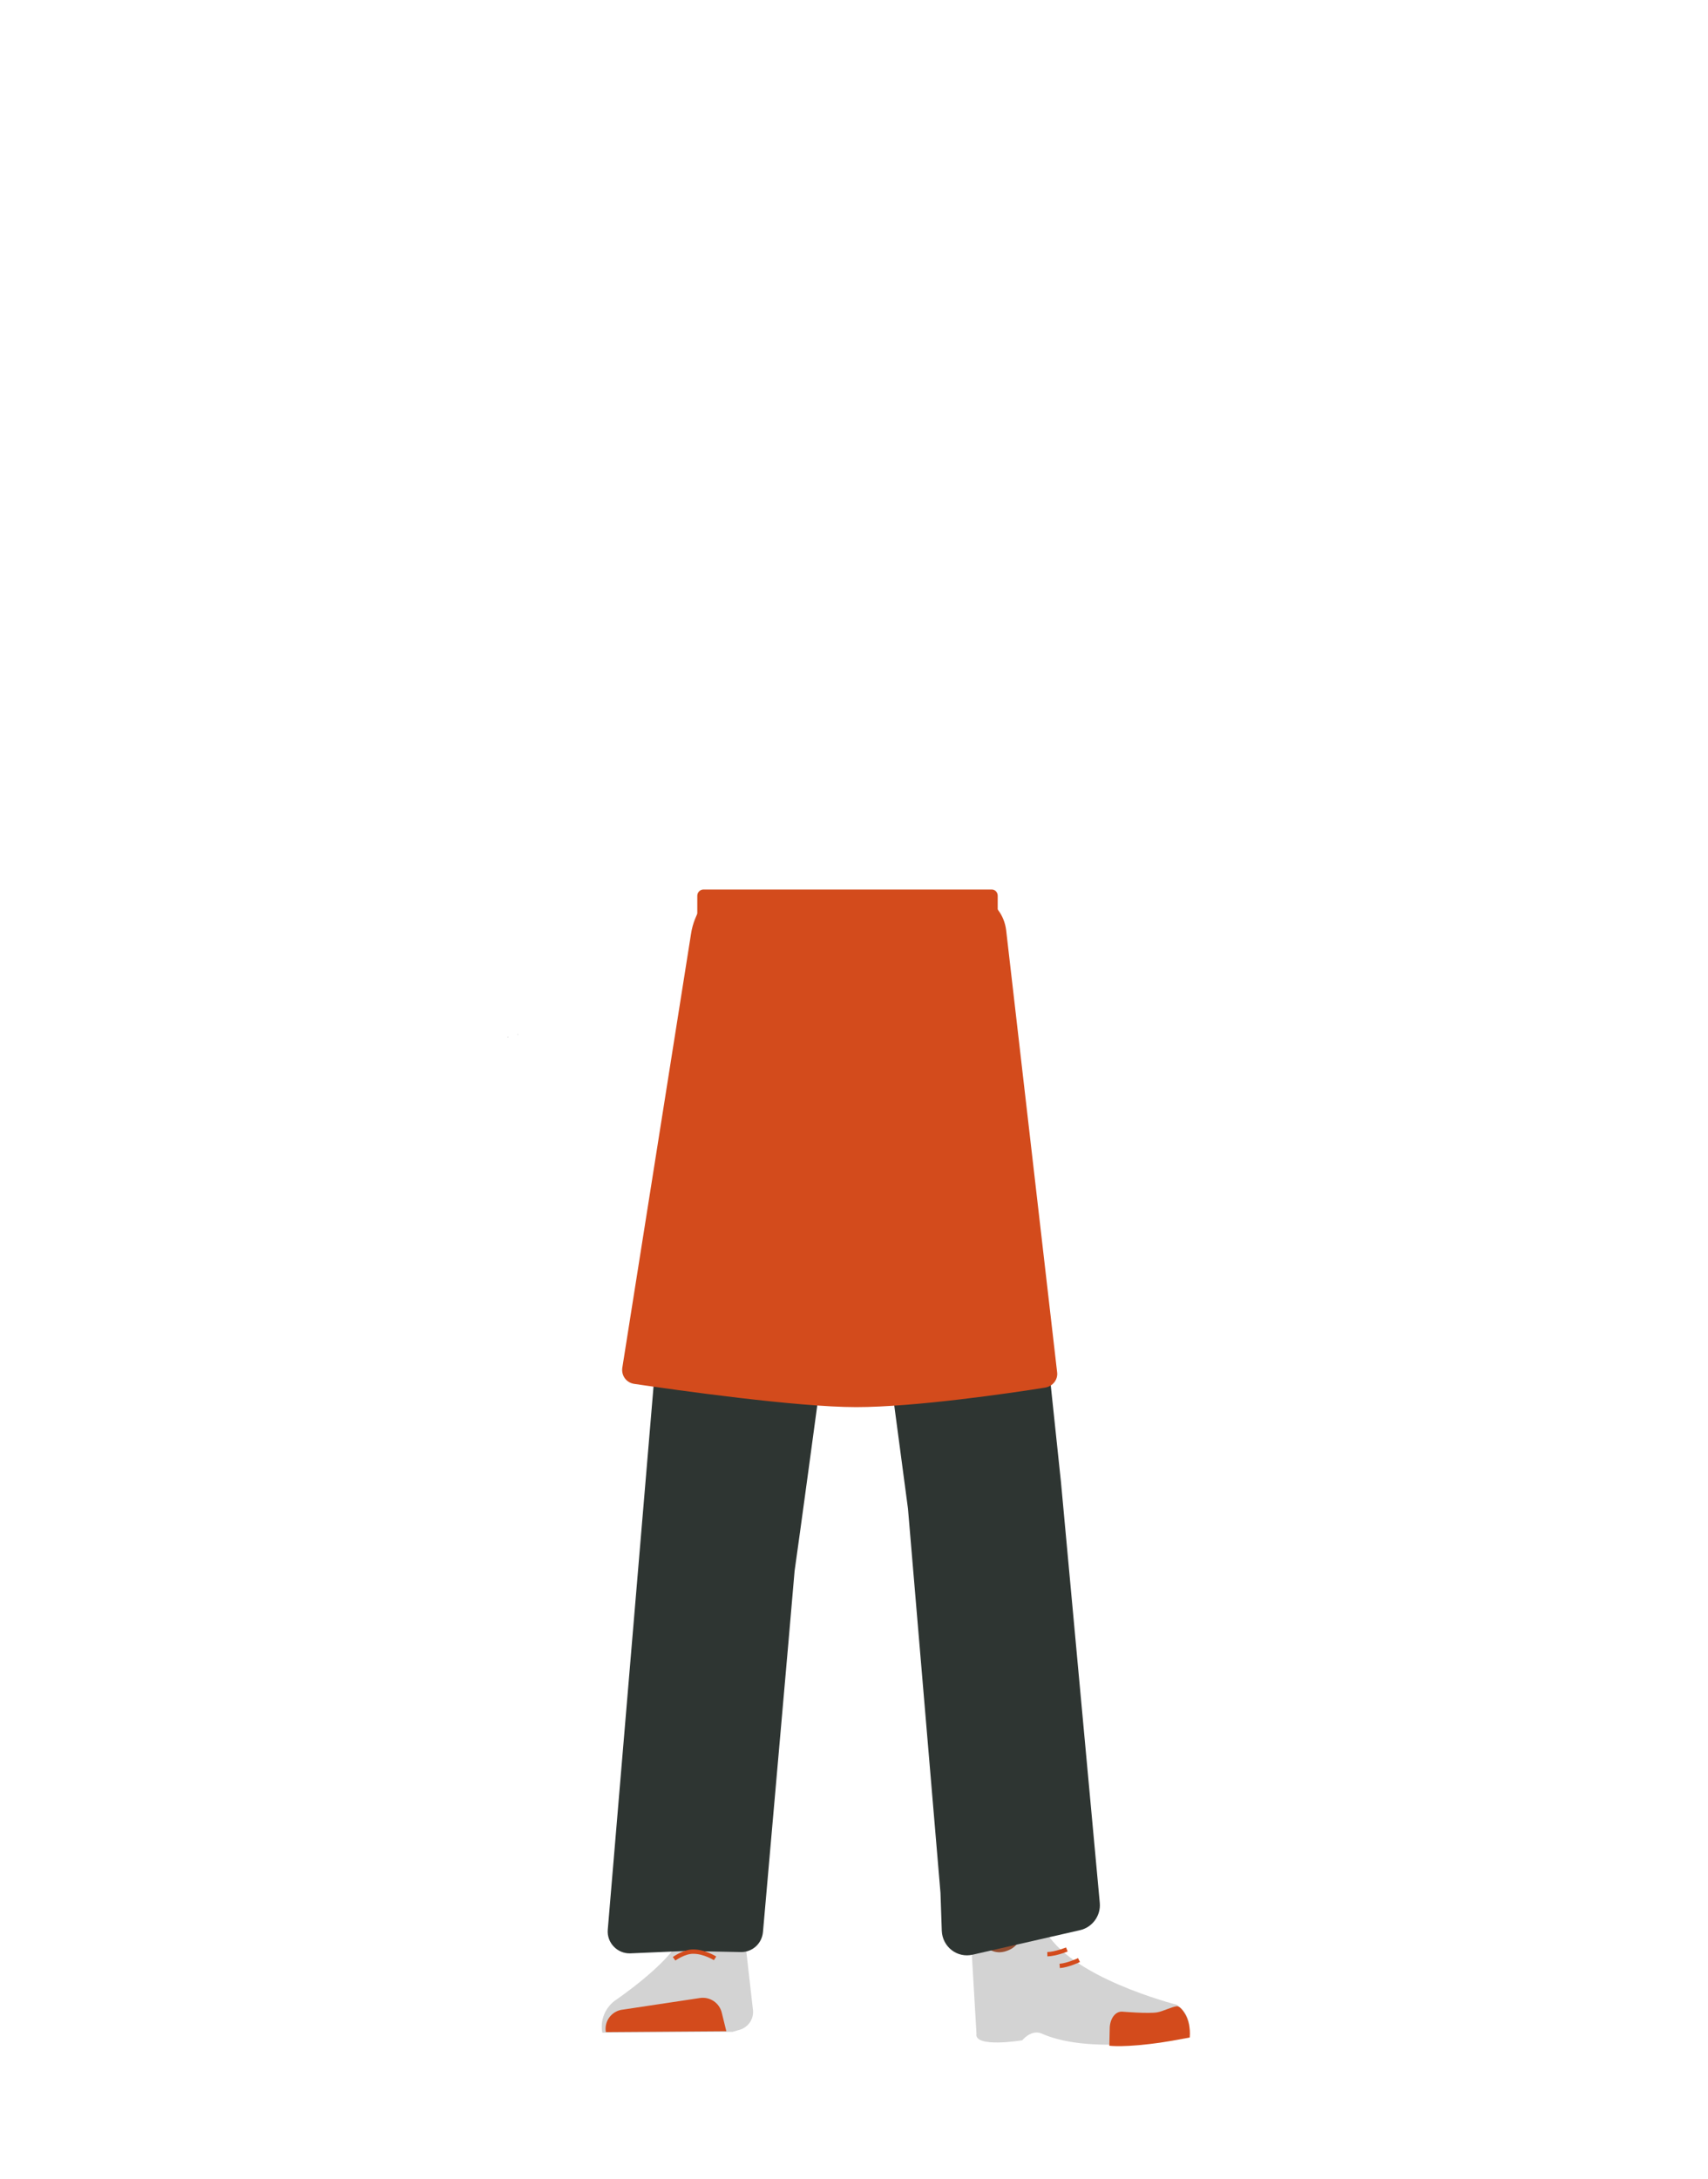 <?xml version="1.0" encoding="utf-8"?>
<!-- Generator: Adobe Illustrator 26.0.2, SVG Export Plug-In . SVG Version: 6.00 Build 0)  -->
<svg version="1.1" id="Calque_1" xmlns="http://www.w3.org/2000/svg" xmlns:xlink="http://www.w3.org/1999/xlink" x="0px" y="0px"
	 viewBox="0 0 788 1005" style="enable-background:new 0 0 788 1005;" xml:space="preserve">
<style type="text/css">
	.st0{fill:#3FA9F5;}
	.st1{fill:#D3D3D3;}
	.st2{fill:#D34B1C;}
	.st3{fill:#944E31;}
	.st4{fill:#2E3532;}
	.st5{fill:none;stroke:#D34B1C;stroke-width:2;stroke-miterlimit:10;}
</style>
<g>
	<polygon points="238.8,477 238.9,476.9 238.8,476.9 	"/>
	<polygon points="238.9,476.9 239,477 239,476.9 	"/>
	<polygon points="238.8,477 238.9,476.9 238.8,476.9 	"/>
	<polygon points="238.9,476.9 239,477 239,476.9 	"/>
	<polygon points="234.3,478.3 234.4,478.3 234.3,478.2 	"/>
	<polygon points="234.4,478.3 234.5,478.3 234.5,478.2 	"/>
	<polygon points="234.3,478.3 234.4,478.3 234.3,478.2 	"/>
	<polygon points="234.4,478.3 234.5,478.3 234.5,478.2 	"/>
	<path class="st0" d="M338.5,631.3c-13.9-0.2-22.3,6.7-24.9,18.2c0,0-7.1,55.4-8.3,77c-1.9,34.7,2.5,101.6,7.2,136
		c1,7.5,3,30.3,3,30.3c0.7,6.8,6.4,11.9,13.2,11.8l0,0c6.7-0.1,12.2-5.2,12.9-11.8c0,0,2.2-26.1,3.5-34.8c4.6-31.3,18-93.5,20-125.1
		c1.2-19-0.4-77.5-0.4-77.5C363.8,636.1,350.4,631.8,338.5,631.3L338.5,631.3z"/>
	<path class="st1" d="M328,884.7L328,884.7c-6.1,0.1-11.5,3.7-14.1,9.2l0,0c-5.8,12.3-30.5,28.9-30.5,28.9
		c-4.4,3.5-6.6,9.1-5.5,14.6l0,0L338,937l3.4-1c3.9-1.2,6.4-5,6-9l-3.4-29.9C342.3,889.7,335.6,884.5,328,884.7z"/>
	<path class="st2" d="M279.5,937.1L279.5,937.1c-0.8-4.9,2.5-9.5,7.4-10.3h0.1l35.9-5.4c4.6-0.7,9,2.2,10.1,6.8l2.1,8.5L279.5,937.1
		z"/>
	<path class="st0" d="M454.3,631.3c12.4-0.2,19.9,6.7,22.2,18.2c0,0,14.4,53.4,15.5,75c1.7,34.7-10.2,103.6-14.5,138
		c-0.9,7.5-2.7,30.3-2.7,30.3c-0.6,6.8-5.7,11.9-11.8,11.8l0,0c-6-0.1-10.9-5.2-11.5-11.8c0,0-2-26.1-3.1-34.8
		c-4.1-31.3-16.1-93.5-17.9-125.1c-1.1-19,0.4-77.5,0.4-77.5C431.6,636.1,443.6,631.8,454.3,631.3L454.3,631.3z"/>
	<path class="st3" d="M477.3,880.9c-1.2,34,40,38.4,40,38.4c4.4,3.5-67,21.8-66.6,17.8c0,0,1.5-52-1-65.2
		C447.9,862.5,478,860.9,477.3,880.9z"/>
	<path class="st1" d="M464.4,899.7c6.4-2.2,5.9-6.8,8.5-9.4c1.5-1.5,7.9-3.2,8.8-1.2c10.7,22.7,61.2,35.4,61.2,35.4
		c5.4,3.8,6.6,9.1,5.5,14.6l0,0c0,0-43.8,9.4-67.8-1.3c-4.8-2.1-9,3.1-9,3.1s-22.4,3.7-21.1-3.1l-2.5-42.7
		C449.6,887.7,453.5,903.5,464.4,899.7z"/>
	<path class="st2" d="M548.9,939.6c0.8-9-4.3-14.7-6-14.4c-2.5,0.3-6.5,2.4-9,2.8c-4,0.7-16-0.3-16-0.3c-3.1-0.3-5.6,2.8-5.9,7.1
		l-0.2,8.6c0,0,7.3,1,24.6-1.6C539.4,941.4,548.9,939.6,548.9,939.6z"/>
	<path class="st4" d="M319.4,432.5l-2.1,19.6l-36.9,437.8c-0.5,6,4.4,11.1,10.4,10.9l25.6-1.1l25.4,0.5c5.3,0.1,9.7-3.9,10.2-9.2
		c2.8-32.2,12.2-138,14.6-166.6c1.6-19.6-2.8,19.5,0,0c4.1-28.4,31-228.5,31-228.5l0.7-64.4L319.4,432.5z"/>
	<path class="st4" d="M389.4,433.7l2,55.3l27.5,206.7l15,177.2l0.6,17.5c0.3,7.4,7.1,12.7,14.3,11l49.5-11.3
		c5.7-1.3,9.6-6.7,9.1-12.5l-17.9-194l0,0l-26.6-252l-67.5,2.5L389.4,433.7z"/>
	<path class="st5" d="M311,903.3c0,0,4.7-3.4,8.9-3.3c5.1,0,10,3.1,10,3.1"/>
	<path class="st5" d="M492.2,899c0,0-5.1,2.1-9,2.2"/>
	<path class="st5" d="M497.8,903.9c0,0-5,2.4-8.9,2.7"/>
	<path class="st2" d="M321.7,413.1v8.7c0,1.6,1.2,2.9,2.7,2.9h133.2c1.5,0,2.7-1.3,2.7-2.9v-8.7c0-1.6-1.2-2.9-2.7-2.9H324.5
		C323,410.2,321.7,411.5,321.7,413.1z"/>
	<path class="st2" d="M324.7,416.3l-0.7,1c-2.6,4.1-4.5,8.6-5.2,13.4l-31.7,200.1c-0.5,3.6,1.9,6.9,5.6,7.4
		c19.1,2.8,74.8,10.7,102.3,10.7c26.9,0,71-6.4,87.2-9c3.6-0.6,6-3.8,5.5-7.2L464.2,429c-0.4-3.3-1.6-6.5-3.7-9.3l-1.7-2.3
		L324.7,416.3z"/>
</g>
</svg>

